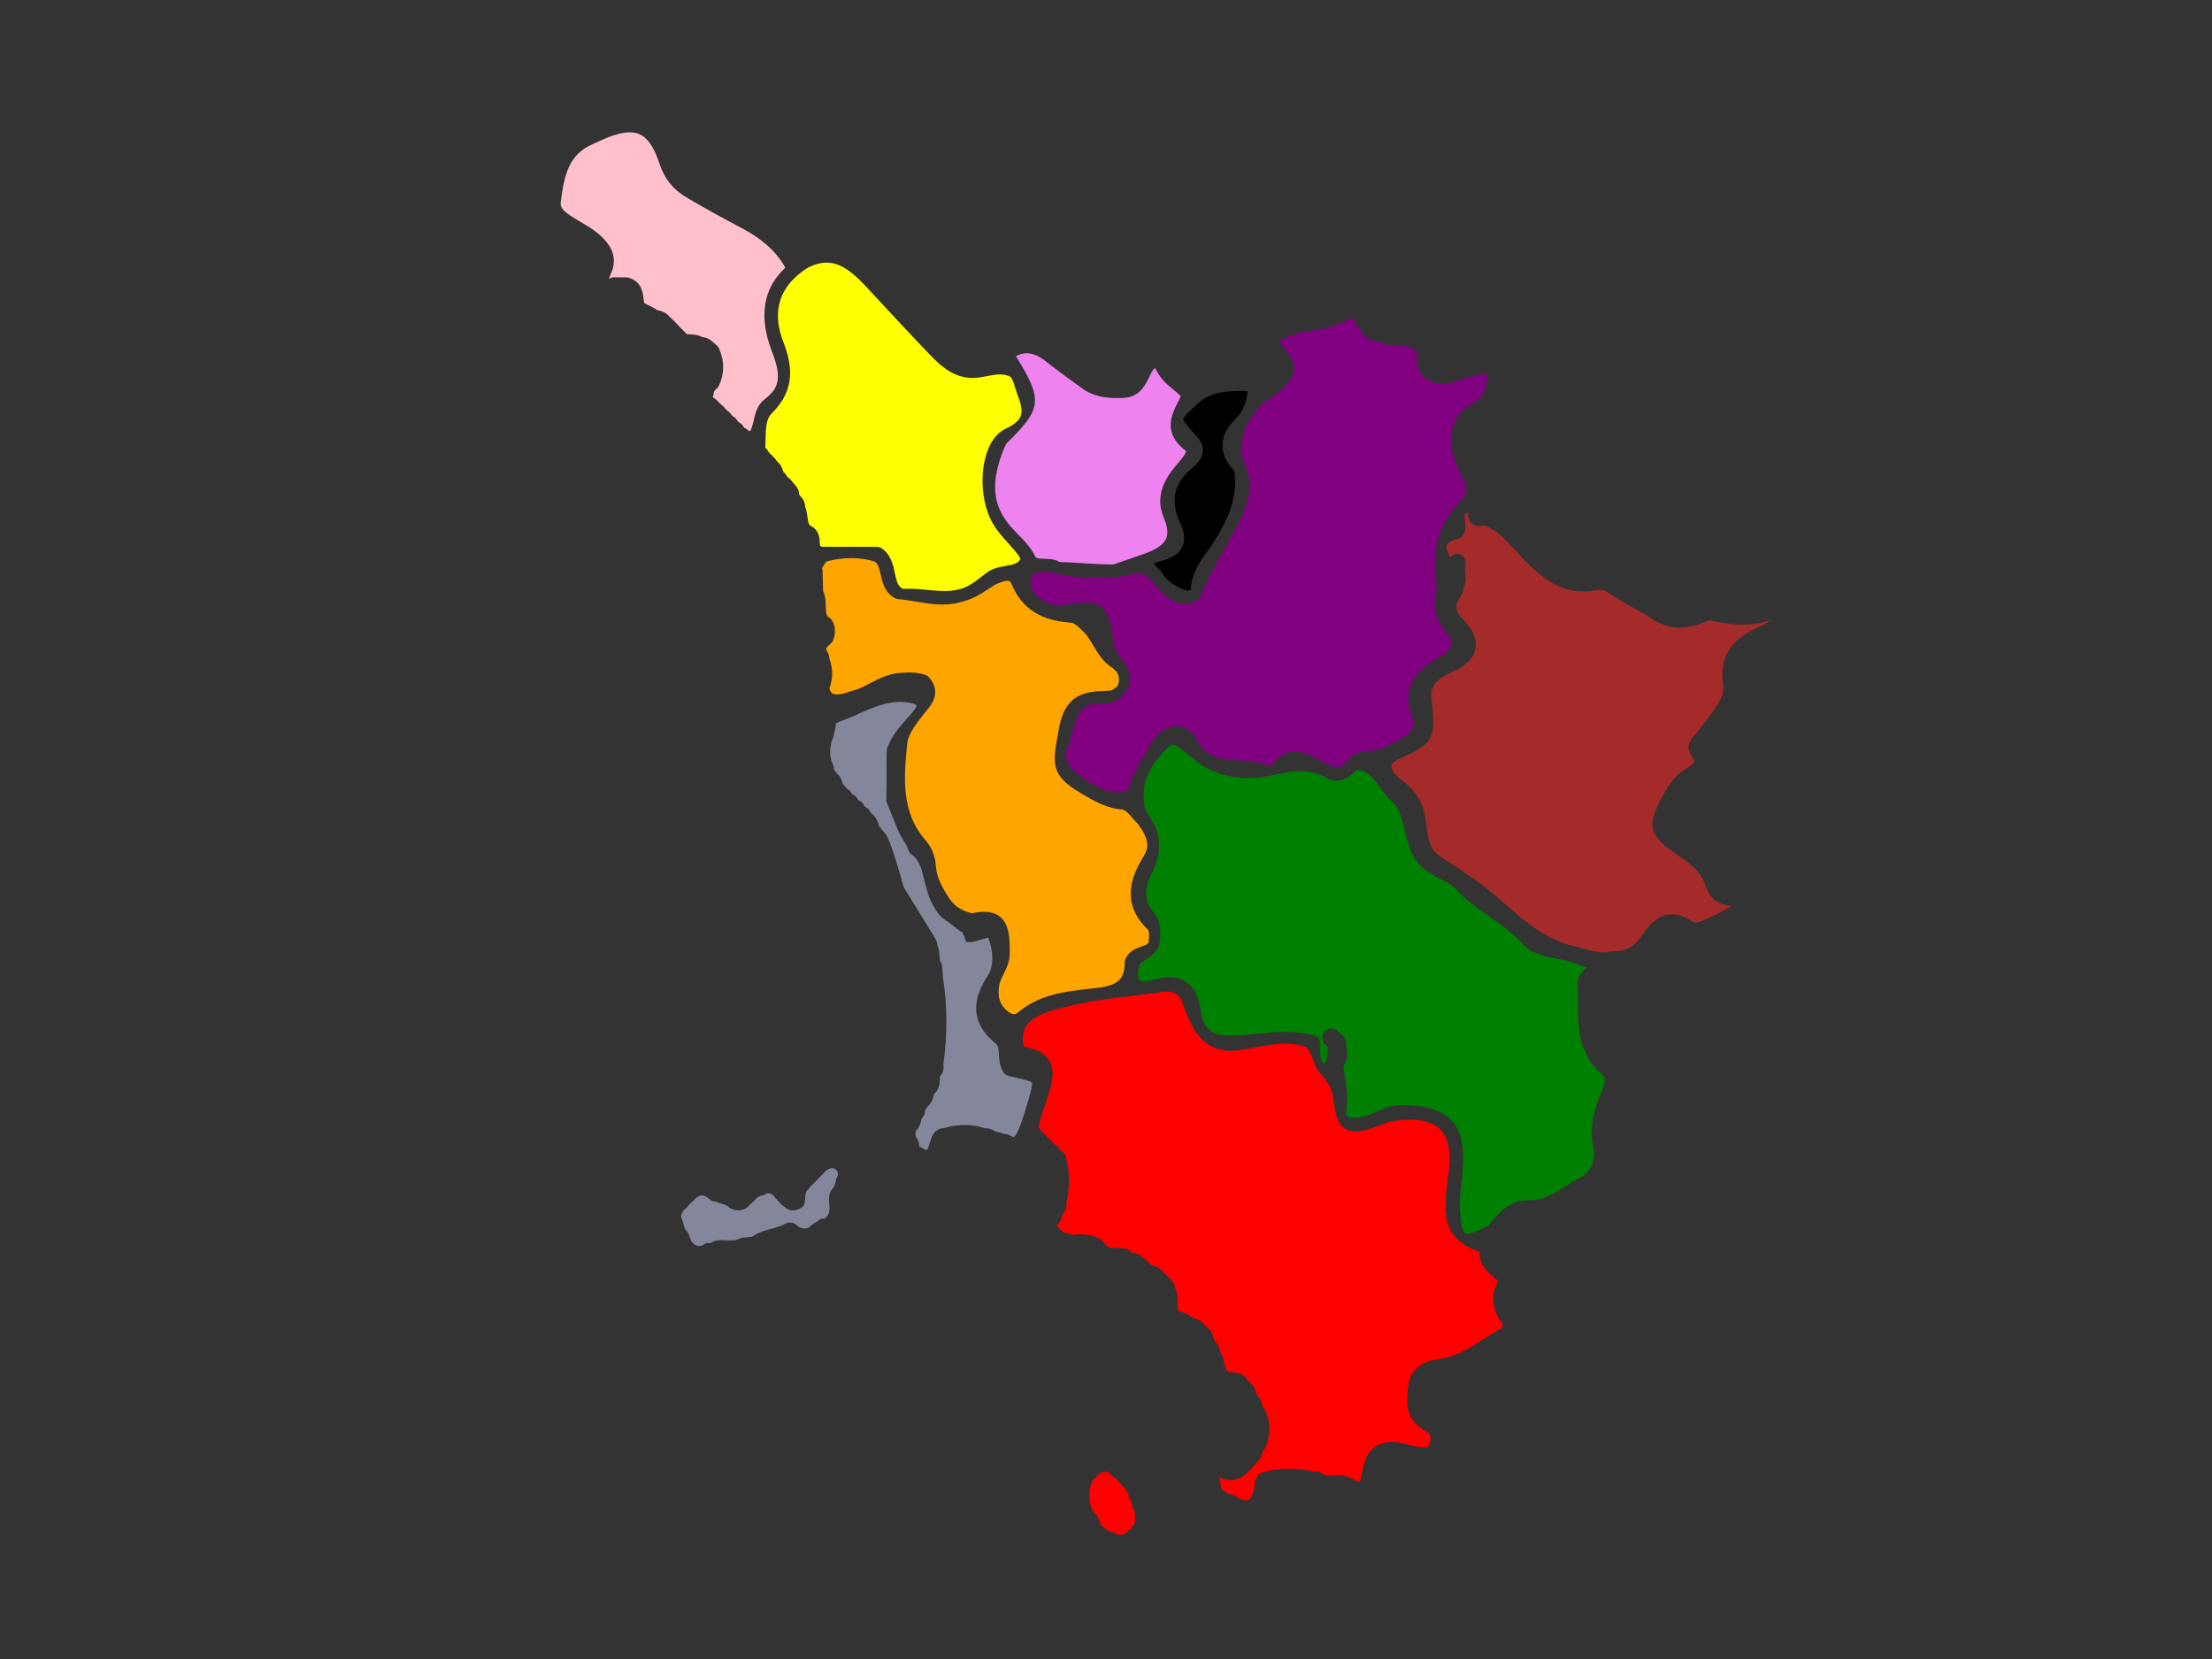 <svg version="1.1" id="toscana" width="100%" height="100%" viewBox="0 0 800 600" preserveAspectRatio="none">
<rect x="0" y="0" width="800" height="600" fill="#333333" stroke="none"/>
<path id="grosseto"  fill="red" d="M410.482,550.658c-0.016-1.342-0.03-2.683-0.046-4.026
	c-1.167-1.298-0.813-3.224-1.889-4.558c-0.358-0.48-0.496-1.018-0.409-1.61c-0.371-1.153-1.166-2.013-1.991-2.851l-0.007-0.007
	c-0.749-0.657-1.387-1.411-1.93-2.245l-0.209-0.22c-0.838-0.542-1.602-1.174-2.276-1.909l0.017,0.014
	c-1.45-1.259-2.916-1.245-4.39-0.041l-0.019,0.014c-0.685,0.768-1.411,1.493-2.182,2.171l-0.019,0.029
	c-1.608,3.657-1.571,7.319-0.023,10.985l0.035,0.048c0.705,0.549,1.263,1.225,1.693,2.01c0.448,0.446,0.689,0.988,0.724,1.622
	c0.37,1.227,1.139,2.137,2.235,2.779l-0.138-0.167c1.045,1.642,3.225,1.169,4.488,2.404l0.926-0.103l0.924,0.131
	C407.928,554.076,409.414,552.579,410.482,550.658z M453.793,537.323c-0.125-1.318,0.25-2.599,1.087-3.669
	c0.365-0.467,0.859-0.815,1.422-1.001c3.033-1.002,6.176-1.488,9.608-1.488c2.835,0,5.901,0.343,9.358,1.048l0.24-0.036
	c0.151-0.023,0.304-0.035,0.455-0.035c0.405,0,0.808,0.082,1.183,0.243l0.722,0.31c0.252,0.107,0.488,0.25,0.701,0.422
	c0.378,0.306,0.87,0.509,2.045,0.509c0.475,0,0.954-0.029,1.435-0.057c0.595-0.034,1.188-0.066,1.776-0.066
	c1.434,0,3.529,0.17,5.481,1.586c1.429,0.672,2.143,0.747,2.393,0.747c0.019,0,0.035,0,0.05-0.001
	c0.335-0.467,0.637-2.013,0.82-2.956c0.206-1.056,0.419-2.145,0.781-3.187c1.21-5.277,4.7-8.18,9.85-8.18
	c0.756,0,1.559,0.064,2.386,0.193c1.462,0.228,2.874,0.56,4.24,0.881c1.475,0.347,2.867,0.675,4.25,0.86
	c0.323,0.044,0.631,0.065,0.912,0.065c1.603,0,1.779-0.628,1.935-1.184c0.73-2.602,0.504-3.367-0.238-4.012
	c-0.304-0.263-0.762-0.532-1.247-0.817c-0.416-0.244-0.831-0.491-1.222-0.757c-6.443-4.363-5.539-10.953-4.879-15.764
	c0.517-3.779,2.888-8.498,11.251-9.518c5.77-0.707,10.546-3.74,15.603-6.951c1.859-1.181,3.781-2.4,5.768-3.507
	c1.018-0.566,1.457-1.093,1.529-1.396c0.075-0.316-0.139-0.887-0.572-1.525c-3.376-4.974-3.744-9.345-1.184-14.867
	c-0.354-0.326-0.83-0.72-1.191-1.019c-2.211-1.827-5.84-4.826-5.451-9.521c-8.315-2.545-12.436-7.972-12.253-16.159l0.006-0.266
	c0.074-3.209,0.151-6.526,0.725-9.911c1.384-8.155,0.639-14.002-2.213-17.379c-2.242-2.654-6.068-4-11.372-4
	c-2.305,0-4.916,0.255-7.765,0.757c-0.276,0.119-0.549,0.242-0.821,0.366c-0.643,0.291-1.307,0.593-2.037,0.852
	c-4.055,1.442-6.847,2.277-9.119,2.277c-6.593,0-7.381-6.437-8.143-12.661c-0.364-2.962-2.077-5.247-4.094-7.872
	c-1.812-1.774-2.624-3.958-3.344-5.892c-0.771-2.074-1.32-3.417-2.524-4.174c-2.269-0.757-4.685-1.125-7.377-1.125
	c-3.827,0-7.664,0.723-11.728,1.487c-1.005,0.189-2.01,0.379-2.94,0.542c-1.71,0.349-3.34,0.524-4.846,0.524
	c-11.044,0-14.506-9.086-17.288-16.388c-0.347-0.911-0.693-1.822-1.054-2.719c-0.673-0.865-1.444-1.485-2.349-1.887
	c-0.879-0.283-1.781-0.421-2.753-0.421c-0.815,0-1.693,0.102-2.608,0.303c-0.087,0.019-0.174,0.034-0.262,0.045
	c-2.258,0.289-4.52,0.562-6.78,0.833c-10.446,1.258-21.247,2.558-31.432,5.595c-8.216,2.448-11.166,5.642-10.79,11.738l0.071,0.302
	c0.065,0.282,0.164,0.714,0.266,1.065c4.485,0.759,7.462,2.39,9.084,4.971c2.523,4.015,0.926,8.931-0.482,13.268
	c-0.25,0.771-0.501,1.543-0.729,2.307c-0.294,0.989-0.625,1.969-0.958,2.948c-0.668,1.973-1.302,3.841-1.585,5.724
	c0.462,0.34,0.827,0.812,1.035,1.369c0.06,0.161,0.215,0.4,0.89,0.831c0.5,0.318,0.887,0.773,1.124,1.302
	c0.275,0.267,0.525,0.507,0.76,0.696c0.256,0.134,0.498,0.307,0.714,0.518l0.115,0.112c0.222,0.218,0.403,0.462,0.544,0.723
	c0.208,0.262,0.415,0.473,0.63,0.643c0.387,0.156,0.746,0.396,1.049,0.715l0.129,0.136c0.26,0.274,0.46,0.587,0.597,0.92
	c0.155,0.202,0.341,0.383,0.563,0.548c0.382,0.174,0.732,0.43,1.022,0.763l0.078,0.09c0.434,0.498,0.676,1.105,0.727,1.725
	c1.373,5.229,1.396,10.701,0.067,16.289c0.187,1.154-0.082,2.321-0.788,3.331c-0.137,0.196-0.298,0.375-0.478,0.533
	c-0.061,0.151-0.144,0.46-0.201,0.675c-0.256,0.953-0.631,2.347-1.858,3.471c-0.098,0.151-0.11,0.227-0.11,0.227
	c0,0.001,0.006,0.08,0.094,0.245c0.739,0.598,1.44,1.248,2.09,1.939c0.292,0.213,0.888,0.36,1.516,0.517
	c0.56,0.139,1.213,0.3,1.89,0.564c0.914-0.099,1.929-0.18,2.981-0.18c2.257,0,4.228,0.383,6.025,1.168
	c0.111,0.049,0.219,0.104,0.324,0.166c1.012,0.597,1.906,1.361,2.662,2.273l0.181,0.157c0.454,0.394,0.862,0.748,1.255,1.013
	l5.457,0.288c0.662,0.035,1.313,0.305,1.816,0.737c0.506,0.436,0.955,0.822,1.323,0.988c1.167,0.007,2.263,0.458,3.114,1.279
	c0,0,2.073,1.672,2.131,1.72l0.117,0.1c0.281,0.239,0.508,0.52,0.678,0.824c0.281,0.321,0.503,0.454,0.664,0.517
	c1.117,0.082,2.133,0.537,2.936,1.31c0.849,0.551,1.577,1.253,2.174,2.096c0.857,0.606,1.587,1.354,2.175,2.229
	c0.692,0.752,1.117,1.663,1.246,2.656c0.904,1.858,0.882,3.748,0.864,5.304c-0.02,1.605,0.02,2.388,0.469,2.936
	c0.158,0.087,0.589,0.21,0.881,0.294c0.933,0.266,2.21,0.631,3.329,1.671c0.09,0.084,0.174,0.172,0.251,0.264
	c0.182,0.076,0.516,0.173,0.751,0.241c0.976,0.283,2.312,0.67,3.444,1.842c0.094,0.098,0.181,0.2,0.259,0.307
	c0.503,0.558,0.982,1.035,1.455,1.447c0.15,0.104,0.294,0.222,0.428,0.354c1.124,1.121,1.506,2.431,1.784,3.388
	c0.067,0.232,0.163,0.562,0.24,0.746c0.119,0.099,0.232,0.206,0.338,0.325c1.065,1.194,1.397,2.537,1.641,3.518
	c0.083,0.337,0.209,0.846,0.293,0.966c0.067,0.074,0.131,0.151,0.189,0.231c0.628,0.85,0.967,1.834,0.993,2.854
	c0.265,0.649,0.421,1.275,0.554,1.812c0.087,0.347,0.222,0.893,0.336,1.108c0.06,0.048,0.117,0.098,0.174,0.15l0.206,0.192
	c0.1,0.094,0.191,0.191,0.275,0.294c0.258,0.059,0.771,0.081,1.131,0.098c1.369,0.061,3.438,0.152,5.124,1.804
	c0.266,0.26,0.474,0.559,0.622,0.879c0.192,0.237,0.443,0.496,0.721,0.781c0.236,0.243,0.473,0.488,0.699,0.74
	c1.191,1.099,1.595,2.457,1.868,3.376c0.059,0.196,0.14,0.469,0.205,0.639c0.111,0.092,0.218,0.193,0.316,0.304
	c0.999,1.107,1.356,2.362,1.618,3.278c0.076,0.267,0.185,0.649,0.246,0.812c0.214,0.175,0.405,0.382,0.568,0.62l0.064,0.094
	c0.192,0.278,0.33,0.579,0.415,0.889c1.767,4.388,1.703,8.788-0.19,13.088c-0.082,0.197-0.186,0.389-0.311,0.568
	c-0.149,0.215-0.321,0.403-0.511,0.564c-0.065,0.164-0.147,0.443-0.206,0.643c-0.274,0.929-0.678,2.293-1.89,3.392
	c-0.279,0.332-0.577,0.65-0.877,0.966c-0.25,0.265-0.49,0.518-0.684,0.754c-0.124,0.217-0.277,0.42-0.459,0.605l-0.097,0.099
	c-0.198,0.202-0.419,0.371-0.654,0.506c-0.491,0.398-0.949,0.899-1.375,1.396c-0.185,0.229-0.406,0.435-0.661,0.607
	c-0.074,0.051-0.149,0.097-0.227,0.14c-1.684,1.021-3.257,1.519-4.804,1.519c-1.4,0-2.717-0.403-3.929-1.201
	c0.208,0.783,0.322,1.547,0.424,2.232c0.331,2.221,0.516,2.509,1.27,2.791c0.263,0.087,0.517,0.211,0.754,0.372
	c0.211,0.144,0.398,0.311,0.561,0.494c0.179,0.082,0.549,0.188,0.806,0.262c0.853,0.245,1.982,0.569,3.017,1.419
	c1.564,0.767,2.536,0.934,3.087,0.934C451.433,542.653,452.779,542.653,453.793,537.323z"/>
<path id="siena"  fill="green" d="M530.465,446.195c2.066,0,6.054-2.027,7.941-3.028l0.158-0.198
	c3.162-3.954,7.097-8.876,13.662-8.876c0,0,0.605,0.009,0.742,0.009c5.312,0,9.571-2.702,14.079-5.562
	c1.586-1.006,3.225-2.046,4.926-2.974c3.646-1.988,5.048-6.691,4.298-10.089c-1.799-8.142,0.568-14.938,3.371-21.756
	c1.257-3.067,0.957-4.044-0.581-5.421c-8.388-7.509-8.378-17.333-8.369-26.001c0.003-2.158,0.005-4.197-0.104-6.218
	c-0.094-1.718,0.48-4.053,3.348-6.213c-0.197-0.051-0.396-0.099-0.565-0.14c-0.813-0.195-1.735-0.416-2.631-0.852
	c-2.166-1.055-4.802-1.569-7.593-2.114c-4.587-0.895-9.33-1.82-12.497-5.397c-3.458-3.901-7.628-6.829-12.044-9.929
	c-4.487-3.149-9.125-6.405-12.957-10.777c-0.646-0.519-1.248-0.939-1.834-1.283c-0.509-0.264-1.022-0.522-1.535-0.782
	c-4.267-2.155-9.103-4.598-11.737-10.102c-1.177-2.647-1.825-5.382-2.452-8.027c-0.817-3.447-1.592-6.711-3.449-9.419
	c-2.256-1.746-3.876-3.975-5.446-6.134c-2.682-3.688-4.559-6.039-8.058-6.533c-0.392,0.17-0.746,0.379-1.07,0.634
	c-1.443,1.472-3.662,3.336-6.597,3.336c-1.228,0-2.445-0.329-3.62-0.976c-3.051-1.682-6.118-2.465-9.651-2.465
	c-2.716,0-5.679,0.437-9.905,1.46c-2.771,0.672-5.669,1.012-8.61,1.012c-7.466,0-14.241-2.182-19.078-6.144l-1.22-1.001
	c-3.393-2.789-6.072-4.991-7.231-4.991c-1.221,0-4.308,3.714-6.397,6.242c-0.429,0.632-0.909,1.375-1.335,2.216
	c-0.78,1.45-1.354,2.658-1.803,3.789c-0.327,0.835-0.551,1.608-0.674,2.288c-0.445,2.919-0.417,5.553,0.088,8.048
	c0.203,0.734,0.449,1.385,0.747,1.979c5.248,7.085,5.813,14.335,1.729,22.156c-2.879,5.517-2.654,10.098,0.688,14.004
	c2.689,3.146,2.51,7.111,2.396,9.283c-0.056,4.388-3.146,6.414-5.193,7.757c-1.072,0.703-2.006,1.315-2.324,2.006
	c-0.966,4.015-0.253,5.196-0.098,5.395c0.337,0.432,1.291,0.496,1.829,0.496c0.906,0,2.026-0.168,3.328-0.499
	c2.127-0.655,4.012-0.975,5.762-0.975c4.499,0,10.139,2.178,11.46,12.553c0.683,5.354,3.512,8.114,8.637,8.438
	c0.771,0.046,1.551,0.068,2.387,0.068c3.13,0,6.245-0.313,9.543-0.646c3.302-0.333,6.716-0.677,10.15-0.677
	c3.768,0,7.097,0.423,10.179,1.292c1.25,0.354,2.132,1.471,2.184,2.769c0.026,0.662,0.028,1.335,0.03,2.007
	c0.009,2.909,0.128,4.478,1.134,5.513c0.432-0.388,0.847-0.783,1.218-1.179c0.018-1.636,0.203-3.156,0.562-4.597
	c-0.306-0.381-0.687-0.782-1.142-1.204c-1.179-1.113-1.115-2.718-0.703-3.753c0.498-1.251,1.664-2.06,2.97-2.06
	c0.747,0,1.74,0.251,2.605,1.31c1.022,0.614,1.902,1.553,2.384,2.587c0.382,0.82,0.5,1.682,0.351,2.486
	c0.663,1.901,0.788,4.399-0.96,7.182c0.116,1.496,0.36,3.025,0.616,4.627c0.563,3.533,1.146,7.187,0.429,11.045
	c-0.197,1.06-0.133,1.881,0.175,2.253c0.409,0.495,1.569,0.797,3.16,0.807c2.745,0,5.364-1.22,8.138-2.511l0.761-0.354
	c0.046-0.021,0.092-0.041,0.14-0.06c2.765-1.111,5.41-1.652,8.087-1.652c0.15,0,0.302,0.002,0.452,0.006
	c8.55,0.195,13.88,1.967,17.281,5.742c3.377,3.747,4.579,9.141,3.9,17.487c-0.119,1.468-0.281,2.932-0.444,4.395
	c-0.354,3.19-0.689,6.204-0.577,9.241c0.36,9.63,1.882,9.651,2.46,9.651C530.462,446.195,530.464,446.195,530.465,446.195z"/>
<path id="firenze"  fill="purple" d="M406.063,286.458c0.623-0.197,1.188-0.484,1.718-0.874
	c0.429-0.387,0.645-1.112,0.956-2.244c0.368-1.336,0.825-3,2.079-4.449c0.044-0.052,0.09-0.101,0.137-0.149
	c0.087-0.193,0.195-0.565,0.271-0.828c0.272-0.937,0.675-2.323,1.825-3.473c0.607-0.865,1.131-1.863,1.682-2.912
	c0.74-1.411,1.505-2.87,2.589-4.248c2.363-3.004,5.285-4.658,8.228-4.658c3.082,0,5.783,1.858,7.412,5.099
	c3.242,6.457,8.367,6.804,14.854,7.243c3.595,0.243,7.311,0.495,10.799,1.932c0.069,0.028,0.221,0.061,0.423,0.061
	c0.572,0,0.989-0.235,1.065-0.331c2.333-3.19,5.116-4.808,8.272-4.808c2.98,0,5.697,1.458,8.094,2.743
	c0.548,0.293,1.095,0.587,1.641,0.861c2.143,1.072,4.197,2.035,5.787,2.035c0.88,0,1.942-0.269,3.214-2.178
	c0.144-0.307,0.341-0.595,0.594-0.849l0.082-0.083c0.098-0.098,0.2-0.188,0.308-0.271c1.431-1.205,3.055-1.714,4.255-2.09
	c0.143-0.045,0.289-0.079,0.438-0.102c0.75-0.117,1.505-0.21,2.26-0.303c1.819-0.225,3.54-0.437,5.076-0.989
	c0.809-0.343,1.472-0.683,2.024-1.037c0.094-0.06,0.19-0.115,0.291-0.164l0.115-0.057c7.072-3.489,9.787-5.606,8.292-9.687
	c-4.403-12.005,2.068-17.64,9.717-21.94c1.721-0.968,3.847-2.518,4.201-4.404c0.342-1.821-0.993-3.918-2.175-5.358
	c-3.694-4.507-4.648-9.529-2.907-15.33c-2.388-13.467,0.743-24.083,9.559-32.423c1.815-2.911,0.816-5.264-1.215-9.407
	c-0.267-0.545-0.534-1.091-0.792-1.641c-4.447-9.512-2.52-19.091,4.586-22.78c5.028-2.608,5.954-5.971,6.024-11.207
	c-3.77,0.346-7.41,1.231-11.673,2.806c-1.401,0.518-2.85,0.781-4.303,0.781c-5.255,0-9.259-3.379-9.313-7.862
	c-0.062-5.466-1.586-5.706-8.035-5.843c-1.642-0.036-3.13-0.515-4.442-0.938c-0.823-0.265-1.601-0.516-2.29-0.617
	c-3.802-0.562-5.756-3.799-7.183-6.163c-0.48-0.797-1.268-2.102-1.717-2.431c-0.081,0.023-0.228,0.077-0.447,0.2
	c-5.023,2.804-9.942,4.213-16.448,4.714c-1.317,0.101-2.798,0.701-4.366,1.335c-0.692,0.281-1.385,0.56-2.076,0.807
	c-1.901,0.679-2.469,1.153-2.619,1.315c0.032,0.222,0.234,1.004,1.472,2.644c5.02,6.644,6.06,8.914-3.079,16.87l-0.117,0.102
	c-0.182,0.159-0.383,0.294-0.598,0.405c-7.816,4.021-13.179,14.535-11.434,22.263c5.762,10.357,1.206,18.934-2.818,26.513
	c-0.853,1.606-1.658,3.124-2.385,4.668c-0.088,0.189-0.196,0.368-0.322,0.534c-0.597,0.789-1.04,1.464-1.432,2.19
	c-3.057,5.358-5.845,10.906-8.285,16.49c-0.305,0.697-0.863,1.252-1.562,1.553c-1.408,0.607-2.792,0.915-4.111,0.915h-0.001
	c-4.002,0-6.522-2.674-8.548-4.822c-0.588-0.623-1.143-1.212-1.696-1.706c-0.141-0.125-0.27-0.264-0.384-0.414
	c-0.462-0.603-1.015-1.305-1.602-1.928c-0.555-0.579-1.077-1.039-1.592-1.401c-0.547-0.297-1.082-0.501-1.631-0.621
	c-0.372-0.055-0.748-0.082-1.147-0.082c-0.949,0-1.979,0.152-3.22,0.471c-2.225,0.592-4.421,0.728-6.464,0.786
	c-0.028,0-0.182,0-0.229-0.002c-0.796-0.039-1.667-0.057-2.665-0.057c-1.01,0-2.022,0.019-3.034,0.037
	c-1.048,0.019-2.097,0.038-3.145,0.038c-3.23,0-7.044-0.164-10.868-1.372c-0.985-0.257-1.859-0.413-2.665-0.475
	c-0.261-0.002-0.522-0.005-0.784-0.005c-5.026,0-5.605,0.949-5.798,3.278c-0.093,1.128-0.376,4.56,5.046,7.434
	c1.712,0.909,3.596,1.351,5.759,1.351c0.31,0,0.621-0.009,0.934-0.027c3.31-0.534,6.02-0.939,8.185-0.939
	c8.075,0,8.888,5.913,10.105,14.773c0.249,1.481,0.767,2.798,1.581,4.022c0.127,0.165,0.25,0.331,0.372,0.496
	c0.125,0.17,0.25,0.34,0.369,0.492l0.602,0.766c0.334,0.427,0.666,0.853,1.015,1.274c0.092,0.11,0.176,0.228,0.251,0.35
	c0.535,0.874,0.934,1.733,1.328,2.61c0.084,0.185,0.148,0.378,0.192,0.577c0.591,2.644,0.013,5.158-1.671,7.27
	c-0.072,0.091-0.15,0.177-0.232,0.259c-0.744,0.739-1.548,1.399-2.307,2.013c-0.128,0.104-0.265,0.196-0.408,0.277
	c-1.756,0.994-3.502,1.498-5.191,1.498c-0.206,0-0.412-0.008-0.619-0.023c-0.432-0.033-0.844-0.049-1.24-0.049
	c-5.958,0-7.206,3.597-8.898,9.954c-0.532,1.998-1.082,4.064-1.912,5.922c-1.334,2.986-1.39,6.5,7.167,11.95
	c3.374,2.151,6.992,4.25,10.871,4.25C404.739,286.633,405.404,286.574,406.063,286.458z"/>
<path id="arezzo"  fill="brown" d="M582.287,344.11c0.241-0.061,0.489-0.092,0.737-0.092
	c0.062,0,0.126,0.002,0.188,0.006c0.312,0.02,0.617,0.029,0.917,0.029c4.142,0,7.203-1.883,9.927-6.104
	c3.117-4.83,6.745-7.279,10.782-7.279c2.351,0,4.758,0.853,7.157,2.533c0.562,0.396,0.957,0.449,1.269,0.449
	c0.77,0,1.757-0.401,2.802-0.825l0.302-0.122c3.319-1.339,6.479-3.007,9.73-4.994c-3.916-0.488-7.652-2.107-9.319-7.474
	c-1.533-4.937-5.177-7.707-10.159-11.083c-10.513-7.13-11.314-10.578-5.045-21.7c1.343-2.384,3.181-5.648,5.897-7.829
	c0.832-0.667,1.693-1.217,2.525-1.749c1.079-0.689,2.556-1.633,2.675-2.218c0.026-0.128,0.095-0.859-1.137-2.659
	c-2.329-3.403,0.561-6.395,1.794-7.672c0.387-0.4,0.787-0.814,0.978-1.099c1.001-1.496,2.129-2.936,3.22-4.328
	c3.365-4.294,6.271-8.003,5.627-12.733c-1.637-12.02,5.703-17.106,13.099-20.496c1.636-0.75,2.985-1.423,3.967-2.425
	c-3.074,1.117-6.342,1.666-9.862,1.666c-4.205,0-8.34-0.792-11.473-1.483c-0.103-0.022-0.208-0.034-0.32-0.034
	c-0.643,0-1.516,0.36-2.44,0.741c-0.625,0.257-1.271,0.524-1.98,0.744c-2.395,0.743-4.572,1.104-6.658,1.104
	c-3.679,0-7.07-1.122-10.369-3.43c-1.847-1.293-3.888-2.384-6.05-3.539c-2.36-1.262-4.802-2.567-7.1-4.213
	c-2.434-1.743-4.104-2.455-5.767-2.455c-0.35,0-0.707,0.035-1.062,0.103c-1.53,0.293-3.053,0.442-4.523,0.442
	c-8.65,0-14.886-4.971-20.334-10.343c-1.402-1.382-2.726-2.851-4.004-4.271c-3.474-3.858-6.766-7.514-11.383-9.273
	c-0.694,0.172-1.3,0.254-1.858,0.254c-1.521,0-2.802-0.665-3.515-1.823c-0.628-1.019-0.662-2.115-0.479-3.08
	c-0.581,0.1-1.035,0.246-1.207,0.461c-0.018,0.022-0.414,0.551,0.025,2.627c0.012,0.054,0.978,5.386-2.49,6.36
	c-3.197,0.906-3.936,1.886-4.104,2.265c-0.412,0.924,0.348,2.781,1.229,4.634c0.559-0.878,1.522-1.388,2.529-1.388
	c0.311,0,0.624,0.048,0.932,0.149c1.365,0.446,2.223,1.796,2.046,3.221c-0.124,0.997-0.121,2.068-0.116,3.202
	c0.246,1.494,0.507,3.416-0.355,5.215c-0.336,1.652-0.936,3.111-1.825,4.449c-1.087,1.633-1.94,3.913,1.136,7.078
	c3.863,3.976,5.409,7.592,4.726,11.053c-0.69,3.492-3.549,6.286-8.741,8.542c-6.85,2.974-7.408,6.42-7.13,9.089l0.056,0.528
	c1.534,14.652,0.849,15.998-12.339,21.874c-0.406,0.314-0.808,0.571-1.172,0.805c-0.357,0.229-0.752,0.482-0.945,0.675
	c-0.33,2.633,1.085,3.894,3.912,6.141c1.58,1.256,3.364,2.675,4.613,4.613c3.032,3.75,3.614,8.154,4.129,12.047
	c0.41,3.102,0.797,6.035,2.329,8.357c1.562,1.992,3.817,3.357,6.203,4.802c1.76,1.064,3.577,2.164,5.256,3.591
	c5.391,3.188,10.105,7.297,14.666,11.271c7.66,6.675,14.895,12.979,25.046,15.216c1.257,0.276,2.458,0.61,3.62,0.933
	c2.324,0.646,4.52,1.255,6.663,1.255C580.622,344.423,581.458,344.321,582.287,344.11z"/>
<path id="pisa"  fill="orange" d="M368.157,366.194c7.707-6.533,16.811-7.566,25.615-8.565
	c1.216-0.139,2.429-0.275,3.635-0.429c6.936-0.878,9.378-3.242,9.333-9.033c-0.003-0.381,0.066-0.759,0.205-1.113
	c1.199-3.073,3.968-4.055,5.989-4.771c2.489-0.882,2.494-1.098,2.516-2.002c0.002-0.086,0.008-0.172,0.017-0.257
	c0.345-3.13-0.258-3.748-0.284-3.773c-10.033-9.619-6.021-19.402-1.406-26.85c2.031-3.279,1.393-6.589-2.214-11.383
	c-0.769-0.729-1.425-1.503-2.062-2.253c-1.703-2.008-2.674-3.056-4.435-3.062c-0.138,0-0.276-0.01-0.413-0.03
	c-5.091-0.724-9.23-3.157-13.233-5.509l-0.799-0.469c-10.321-6.042-9.977-10.52-8.216-20.073c0.171-0.929,0.354-1.922,0.538-2.991
	c2.272-13.167,10.101-13.484,17.009-13.763c0.562-0.023,1.133-0.046,1.713-0.075c0.417-0.021,1.556-0.905,2.167-1.38
	c0.091-0.07,0.182-0.141,0.271-0.21c0.781-1.724,0.762-3.293-0.059-4.979c-0.538-0.518-1.081-1.061-1.62-1.621
	c-3.453-2.096-5.336-5.292-7.004-8.123c-1.116-1.893-2.169-3.68-3.642-5.056l-0.217-0.216c-1.414-1.412-2.876-2.872-4.221-2.982
	c-7.54-0.618-16.789-2.749-21.428-13.838c-0.562-1.344-1.103-1.344-1.579-1.344c-1.35,0-3.383,0.923-4.58,1.482
	c-0.594,0.377-1.182,0.765-1.77,1.152c-2.905,1.912-5.907,3.889-9.666,4.823c-2.337,0.762-4.794,1.132-7.509,1.132
	c-3.258,0-6.422-0.533-9.483-1.048c-2.229-0.375-4.335-0.73-6.444-0.887c-0.45-0.033-0.886-0.167-1.276-0.393
	c-3.715-2.141-4.503-5.733-5.136-8.62c-0.515-2.347-0.878-3.767-2.06-4.575c-2.739-0.857-5.519-1.274-8.484-1.274
	c-2.799,0-5.669,0.372-8.766,1.136c-0.503,0.269-0.891,0.886-1.499,1.899c-0.107,0.18-0.215,0.359-0.325,0.537
	c0.073,0.245,0.114,0.499,0.123,0.758l0.242,7.583c0.885,1.903,0.932,3.909,0.97,5.559c0.059,2.54,0.176,3.422,1.344,4.161
	c0.456,0.289,0.826,0.695,1.071,1.176c1.095,2.154,1.174,4.539,0.229,6.896c-0.173,0.431-0.443,0.816-0.79,1.125
	c-1.831,1.63-1.915,1.972-1.617,2.559c0.643,0.858,1,1.864,1.042,2.919c1.329,3.688,1.358,7.19,0.09,10.435
	c0.033,0.284,0.038,0.57,0.014,0.854c0.294,0.578,0.566,1.069,0.873,1.339c0.614,0.257,1.228,0.377,1.913,0.377
	c1.372,0,2.891-0.498,4.499-1.024c0.841-0.276,1.71-0.561,2.617-0.795c0.859-0.31,1.541-0.601,2.134-0.914
	c0.031-0.016,0.062-0.032,0.093-0.047c0.81-0.391,1.609-0.809,2.408-1.226c3.062-1.597,6.229-3.249,10.084-3.701
	c0.034-0.004,0.073-0.008,0.106-0.011c1.325-0.11,2.695-0.225,4.104-0.225c2.229,0,4.086,0.287,5.845,0.904
	c0.496,0.174,0.938,0.475,1.281,0.873c4.627,5.372,0.93,9.817-1.057,12.206c-0.279,0.335-0.557,0.669-0.817,1.003l-0.328,0.421
	c-2.399,3.085-4.668,6.002-5.611,9.475c-1.326,13.163-2.517,25.593,6.773,36.1c2.135,2.416,3.341,5.685,3.583,9.718
	c0.416,3.676,2.108,6.91,4.501,10.601c0.604,0.905,1.138,1.595,1.649,2.133c0.695,0.707,1.355,1.267,1.942,1.659
	c0.854,0.531,1.64,0.932,2.315,1.19c0.251,0.087,0.506,0.181,0.762,0.274c0.647,0.239,1.38,0.51,1.846,0.51c0.003,0,0.006,0,0.009,0
	c1.57-0.341,2.952-0.507,4.226-0.507c9.324,0,9.363,8.677,9.386,13.86l0.006,1.053c0.025,3.098-1.196,5.553-2.274,7.718
	c-0.698,1.404-1.358,2.729-1.562,4.027c-0.644,4.122,0.211,6.921,2.775,9.075c1.024,0.861,1.934,1.315,2.631,1.315
	C367.048,366.816,367.498,366.752,368.157,366.194z"/>
<path id="lucca"  fill="yellow" d="M346.473,213.229c0.033-0.008,0.067-0.016,0.1-0.023
	c3.397-0.703,6.188-2.886,9.142-5.197l0.905-0.706c2.204-1.778,4.821-2.23,7.129-2.63c3.078-0.532,4.435-0.906,5.244-2.46
	c-0.092-0.374-0.229-0.722-0.411-1.051c-1.129-1.57-2.443-3.024-3.833-4.562c-2.04-2.256-4.15-4.59-5.792-7.459
	c-3.785-6.617-4.703-17.141-2.183-25.024c1.444-4.519,3.885-7.682,7.058-9.146c6.448-2.977,6.548-5.917,4.3-11.794
	c-0.354-0.919-0.631-1.828-0.898-2.707c-0.481-1.582-0.903-2.969-1.652-4.097c-1.131-0.665-2.335-0.964-3.837-0.964
	c-1.54,0-3.192,0.317-4.941,0.652c-0.869,0.167-1.738,0.333-2.649,0.472c-0.778,0.107-1.557,0.162-2.315,0.162
	c-6.833,0-11.484-4.222-15.308-8.18c-6.069-6.286-12.104-12.791-17.941-19.081c-1.94-2.091-3.88-4.183-5.825-6.269
	c-5.346-5.736-9.485-8.183-13.839-8.183c-2.256,0-4.581,0.667-7.103,2.039c-9.972,6.5-12.839,15.475-8.521,26.676
	c3,7.785,4.84,16.951-4.262,25.901c-2.022,1.99-2.093,5.481-2.167,9.177l-0.028,1.231c-0.008,0.222-0.02,0.444-0.031,0.667
	c-0.024,0.461-0.062,1.159-0.028,1.306l0.122,0.093c0.466,0.354,0.801,0.817,0.994,1.327c0.197,0.226,0.45,0.472,0.725,0.739
	c0.15,0.146,0.3,0.292,0.447,0.439c0.8,0.761,1.525,1.604,2.131,2.47c1.282,1.004,1.721,2.374,2,3.242
	c0.042,0.128,0.092,0.285,0.136,0.409c0.028,0.021,0.259,0.212,0.259,0.212c0.415,0.343,0.716,0.777,0.895,1.251
	c0.17,0.202,0.384,0.407,0.651,0.625c0.246,0.144,0.476,0.325,0.68,0.544l0.097,0.104c0.093,0.1,0.179,0.205,0.255,0.313
	c0.533,0.644,1.062,1.291,1.59,1.938c0.812,0.858,1.249,1.948,1.255,3.1c0.174,0.368,0.544,0.794,0.996,1.292
	c0.081,0.089,0.156,0.184,0.225,0.282c0.633,0.895,0.956,1.922,0.951,2.978c0.518,1.277,0.693,2.57,0.851,3.737
	c0.326,2.406,0.535,2.867,1.492,3.285c0.275,0.12,0.529,0.281,0.755,0.476c2.026,1.698,2.126,4.014,2.187,5.403
	c0.014,0.334,0.035,0.813,0.086,1.056c0.064,0.055,0.126,0.113,0.186,0.175c0.24,0.246,0.408,0.292,0.633,0.292
	c0.047,0,0.095-0.002,0.144-0.007c0.091-0.008,0.183-0.013,0.274-0.013c0.007,0,0.015,0,0.022,0
	c1.584,0.012,3.167,0.016,4.751,0.016l7.656-0.009c2.326,0,4.652,0.008,6.978,0.038c0.592,0.007,1.169,0.19,1.658,0.525
	c3.396,2.328,4.158,6.027,4.77,9c0.701,3.408,1.185,4.912,3.076,5.68c0.682-0.046,1.382-0.069,2.124-0.069
	c2.275,0,4.513,0.218,6.677,0.429c2.116,0.207,4.114,0.401,6.1,0.401C343.433,213.752,345.022,213.582,346.473,213.229z"/>
<path id="massa"  fill="pink" d="M270.856,155.962c0.219-0.052,0.41-0.137,0.586-0.261
	c0.297-0.595,0.511-1.185,0.65-1.792c0.022-0.096,0.049-0.191,0.081-0.285c0.2-0.594,0.355-1.273,0.52-1.992
	c0.534-2.33,1.199-5.229,3.934-7.303c5.339-4.046,6.004-8.109,2.738-16.724c-1.826-4.811-7.382-19.452,4.469-30.587
	c0.072-0.068,0.092-0.106,0.092-0.106l0,0c0.014-0.06-0.016-0.422-0.41-0.996c-0.032-0.046-0.062-0.094-0.092-0.142
	c-3.181-5.236-7.939-9.419-14.972-13.164c-6.479-3.449-13.4-7.19-20.122-11.169c-4.925-2.915-8.049-6.816-9.831-12.279
	c-3.245-9.949-7.237-11.291-10.715-11.291c-2.562,0-5.711,0.827-9.627,2.527c-0.64,0.278-1.271,0.576-1.903,0.873
	c-0.684,0.321-1.367,0.642-2.062,0.944c-8.544,3.705-10.164,11.315-11.395,20.878c-0.229,1.787,0.6,2.939,3.55,4.93
	c1.145,0.772,2.349,1.481,3.624,2.231c3.625,2.132,7.374,4.337,10.107,8.244c2.399,3.416,2.572,7.219,0.516,11.312
	c-0.113,0.388-0.252,0.764-0.396,1.121c0.53-0.422,1.188-0.653,1.868-0.653c0.007,0,4.496,0.037,4.496,0.037
	c0.282,0.002,0.562,0.045,0.833,0.125c4.597,1.373,5.088,5.326,5.352,7.45c0.077,0.618,0.161,1.296,0.306,1.74l3.599,1.839
	c0.286,0.146,0.547,0.337,0.772,0.566c0.147,0.068,0.519,0.164,0.771,0.229c0.994,0.256,2.485,0.64,3.676,1.966
	c0.192,0.188,0.383,0.377,0.573,0.567c0.485,0.483,0.944,0.94,1.409,1.341c0.114,0.094,0.222,0.198,0.323,0.311
	c0.037,0.041,0.073,0.083,0.107,0.126c0.319,0.366,0.659,0.712,0.998,1.059c0.287,0.294,0.573,0.588,0.893,0.937
	c0.743,0.696,1.444,1.423,2.088,2.163c0.25,0.147,0.936,0.182,1.546,0.212c1.186,0.06,2.721,0.137,4.197,0.976
	c0.984,0.064,1.912,0.386,2.762,0.958c0.031,0.021,0.061,0.042,0.091,0.063c0.857,0.624,1.695,1.327,2.492,2.091l0,0
	c0.087,0.081,0.17,0.168,0.248,0.261c0.256,0.304,0.441,0.644,0.556,1c1.922,4.455,1.866,8.901-0.169,13.223
	c-0.067,0.147-0.146,0.291-0.238,0.428c-0.18,0.27-0.396,0.501-0.639,0.691c-0.4,0.376-0.687,0.698-0.889,1.002
	c-0.028,0.676-0.186,1.335-0.469,1.957c0.078,0.056,0.156,0.111,0.223,0.158c0.424,0.299,0.905,0.639,1.369,1.088
	c0.062,0.06,0.12,0.121,0.175,0.185l0.262,0.266c0.461,0.471,0.901,0.919,1.34,1.284c0.145,0.096,0.283,0.206,0.413,0.33
	l0.083,0.079c0.171,0.163,0.317,0.34,0.44,0.529c0.37,0.442,0.733,0.806,1.099,1.1c0.231,0.131,0.449,0.295,0.646,0.491l0.104,0.104
	c0.194,0.194,0.355,0.408,0.484,0.635c0.266,0.336,0.543,0.618,0.837,0.85c0.299,0.148,0.578,0.348,0.823,0.6l0.117,0.121
	c0.207,0.212,0.375,0.449,0.507,0.7c0.212,0.271,0.441,0.503,0.689,0.699c0.331,0.151,0.64,0.365,0.907,0.64l0.128,0.132
	c0.241,0.249,0.432,0.53,0.57,0.83c0.109,0.141,0.224,0.267,0.348,0.38c0.587,0.195,1.118,0.573,1.501,1.114
	C270.832,155.932,270.845,155.948,270.856,155.962z"/>
<path id="pistoia"  fill="violet" d="M402.807,204.135c3.642-1.254,7.273-2.529,10.901-3.802
	c4.463-1.567,7.089-3.369,8.027-5.507c0.823-1.875,0.55-4.355-0.837-7.581c-3.527-8.206,0.956-14.848,4.635-19.13l0.226-0.262
	c0.892-1.035,3.258-3.784,3.187-4.695c0,0-0.035-0.052-0.149-0.139c-8.368-6.417-5.071-13.002-2.89-17.36
	c0.413-0.827,0.813-1.625,1.141-2.396c-0.776-0.792-1.678-1.533-2.614-2.302c-2.14-1.758-4.565-3.751-6.149-6.917
	c-0.255-0.51-0.473-0.821-0.627-1.003c-0.273,0.252-0.701,0.757-1.198,1.655c-0.315,0.57-0.599,1.157-0.88,1.737
	c-1.505,3.102-3.566,7.351-9.656,7.493c-0.57,0.014-1.139,0.022-1.704,0.022c-3.938,0-8.519-0.398-12.638-3.351
	c-4.351-3.118-8.85-6.341-13.241-9.834c-2.536-2.017-4.826-2.997-7-2.997c-1.296,0-2.597,0.346-3.941,1.051
	c9.813,15.739,9.484,18.968-3.088,31.258c-0.377,0.368-0.717,0.93-1.043,1.725c-4.904,11.9-4.493,20.145,1.374,27.567
	c1.026,1.297,2.199,2.504,3.441,3.781c2.058,2.117,4.186,4.305,5.802,7.097c0.024,0.04,0.14,0.246,0.14,0.246
	c0.102,0.183,0.182,0.373,0.242,0.565c0.387,0.806,0.896,0.971,3.359,1.032c1.702,0.042,3.758,0.093,5.633,1.172
	c2.856,0.063,5.708,0.253,8.475,0.437c3.292,0.219,6.697,0.446,10.007,0.446C402.095,204.144,402.451,204.141,402.807,204.135z"/>
<path id="prato"  fill="black" d="M430.632,213.266c0.006-0.013,0.022-0.07,0.028-0.175
	c0.296-5.761,3.328-9.979,6.003-13.701c0.787-1.095,1.534-2.135,2.212-3.198c0.042-0.08,0.087-0.159,0.137-0.237
	c4.492-7.052,8.851-15.566,7.438-25.485c-2.95-3.184-4.366-6.301-4.325-9.505c0.045-3.415,1.725-6.655,5.135-9.907
	c2.417-2.308,3.468-5.558,3.996-9.663l-1.286-0.001c-6.059,0-11.053,0.254-15.477,3.433c-3.347,2.983-6.479,5.784-6.529,6.772
	c-0.044,0.877,2.55,3.711,4.837,6.21c1.596,1.742,2.341,3.574,2.215,5.444c-0.202,2.986-2.563,4.953-3.976,6.129
	c-6.553,5.455-7.922,11.956-4.185,19.875c1.582,3.355,1.848,6.102,0.812,8.396c-1.387,3.073-4.658,4.363-7.354,5.145
	c-0.287,0.083-0.588,0.164-0.896,0.246c-0.579,0.155-1.565,0.419-2.086,0.67c0.056,0.162,0.153,0.394,0.321,0.703
	c0.604,0.582,1.202,1.182,1.787,1.792c0.075,0.07,0.147,0.144,0.217,0.223l0.092,0.104c0.188,0.214,0.34,0.447,0.456,0.692
	c1.909,2.898,4.779,4.905,9.199,6.43C430.23,213.549,430.582,213.324,430.632,213.266z"/>
<path id="livorno"  fill="#84869B" d="M254.264,432.35l-0.838-0.014
	c-1.192,0.381-2.077,1.167-2.825,2.136l0.083-0.082c-0.854,0.67-1.626,1.419-2.258,2.306l0.097-0.104
	c-1.013,0.742-1.812,1.643-2.143,2.888l0.018,0.836c0.85,1.59,0.694,3.574,1.955,5.001l0.004,0.007
	c1.36,1.135,0.912,3.253,2.359,4.337l-0.113-0.119c1.353,1.415,2.798,1.417,4.312,0.275l0.988-0.275l1.022,0.083
	c3.395-2.453,7.709,0.284,11.139-1.971c1.3-0.115,2.601-0.226,3.901-0.341c3.427-2.499,7.704-2.768,11.476-4.369l-0.117,0.064
	c1.569-1.189,3.145-1.15,4.73-0.027l-0.094-0.092c0.551,0.698,1.264,1.135,2.139,1.3c0.857,0.207,1.691,0.136,2.5-0.225
	c1.08-1.372,2.761-1.921,4.043-3.01l0.721-0.262l0.763,0.097c4.024-2.761-0.126-7.758,2.947-10.778l0.028-0.048
	c1.215-1.418,0.967-3.411,1.937-4.925l0.018-0.917c-1.02-2.205-2.545-1.923-4.229-0.854l-0.071,0.073
	c-0.657,0.779-1.36,1.514-2.111,2.205l-0.011,0.012c-0.699,0.772-1.452,1.488-2.16,2.254l0.035-0.037
	c-0.774,0.742-1.578,1.452-2.166,2.366l0.126-0.138c-2.251,1.688-0.365,4.84-2.343,6.625l0.034-0.028
	c-2.196,1.369-4.369,1.812-6.482-0.16l-0.147-0.085c-0.811-0.572-1.507-1.262-2.102-2.052l-0.071-0.114
	c-1.291-1.08-2.013-3.147-4.31-2.502c-0.434,0.452-0.965,0.68-1.592,0.678c-1.259,0.333-2.167,1.121-2.867,2.187l0.126-0.114
	c-0.937,0.567-1.649,1.378-2.38,2.168l0.042-0.029c-2.251,1.61-4.514,1.481-6.788,0.06l0.097,0.062
	c-1.252-1.49-3.329-1.171-4.799-2.182c-0.666,0.068-1.275-0.093-1.824-0.482C256.168,433.403,255.374,432.616,254.264,432.35z
	 M373.158,391.575c-0.429-0.728-4.605-1.613-8.29-2.396c-0.752-0.159-1.414-0.602-1.849-1.234c-1.497-2.175-1.634-4.612-1.744-6.569
	c-0.126-2.242-0.264-3.225-1.134-3.93c-11.063-8.981-6.902-18.411-2.81-24.721c2.384-3.68,1.723-9.536,0.058-13.624
	c-0.589,0.084-1.476,0.371-2.271,0.631c-1.453,0.472-3.1,1.007-4.761,1.008c0,0-0.001,0-0.001,0c-0.125,0-0.249-0.004-0.369-0.01
	c-0.189-0.009-0.364-0.04-0.548-0.057c-0.405-1.316-1.143-3.46-1.722-3.691c-0.842-0.337-4.379-3.368-6.232-4.548
	s-3.537-3.873-4.739-6.399s-1.661-4.885-2.167-6.569s-1.179-4.716-1.516-5.727s-1.853-3.873-3.2-4.547s-1.516-3.032-2.527-4.379
	s-2.358-4.042-2.695-4.813s-4.105-10.177-4.105-10.177c-0.002-1.457,0.03-2.896,0.061-4.307c0.038-1.721,0.078-3.5,0.054-5.3
	c-0.037-2.89-0.075-5.878,0.083-8.864c0.015-0.288,0.072-0.573,0.168-0.845c1.534-4.323,4.337-7.471,7.047-10.515
	c0.767-0.861,1.535-1.723,2.27-2.612c1.261-1.526,1.285-2.234,1.306-2.234c-0.118-0.172-0.883-0.719-2.867-1.046
	c-1.013-0.167-2.052-0.251-3.09-0.251c-5.077,0-9.961,2.004-14.932,4.24c-1.598,0.851-3.224,1.464-4.799,2.058
	c-1.235,0.465-2.411,0.909-3.505,1.439c-0.05,0.232-0.086,0.627-0.112,0.909c-0.07,0.758-0.159,1.734-0.561,2.737
	c-0.062,0.862-0.313,1.689-0.744,2.444c-0.93,3.136-0.901,5.774,0.091,8.26c0.402,0.746,0.616,1.548,0.637,2.372
	c0.154,0.229,0.346,0.479,0.553,0.749c0.191,0.249,0.381,0.498,0.563,0.753c1.224,1.031,1.65,2.384,1.92,3.242
	c0.053,0.168,0.121,0.383,0.174,0.521c0.051,0.043,0.102,0.089,0.151,0.137l0.138,0.133c0.241,0.233,0.435,0.499,0.581,0.783
	c0.223,0.276,0.467,0.519,0.738,0.731c0.297,0.149,0.575,0.35,0.818,0.601l0.122,0.126c0.209,0.217,0.38,0.459,0.512,0.716
	c0.18,0.235,0.366,0.427,0.565,0.583c0.403,0.16,0.776,0.41,1.088,0.746l0.128,0.138c0.25,0.27,0.442,0.574,0.576,0.898
	c0.105,0.14,0.221,0.258,0.352,0.358c0.398,0.145,0.771,0.375,1.087,0.69l0.129,0.128c0.323,0.321,0.56,0.7,0.707,1.105
	c0.109,0.142,0.241,0.27,0.4,0.388c0.309,0.134,0.6,0.322,0.858,0.564l0.133,0.125c0.333,0.312,0.581,0.686,0.739,1.087
	c0.183,0.228,0.44,0.486,0.708,0.755c0.166,0.166,0.332,0.333,0.493,0.502c1.213,1.101,1.63,2.475,1.91,3.395
	c0.067,0.221,0.163,0.536,0.234,0.699c0.083,0.071,0.163,0.146,0.239,0.227l0.119,0.126c0.181,0.191,0.333,0.401,0.454,0.623
	c0.124,0.152,0.274,0.32,0.429,0.494c0.329,0.367,0.723,0.807,1.083,1.336c1.902,2.353,5.728,16.279,6.387,18.715
	c0.008,0.044,0.011,0.103,0.02,0.143c0.026,0.115,0.052,0.182,0.08,0.227l10.91,17.743c0.029,0.12,0.08,0.243,0.206,0.392
	c0.062,0.072,0.12,0.148,0.175,0.227c0.579,0.832,0.885,1.775,0.904,2.747c0.661,1.429,0.742,2.872,0.805,3.986
	c0.048,0.858,0.09,1.601,0.343,1.944c0.335,0.457,0.535,1.001,0.574,1.567l0.28,4.032c1.624,10.14,1.671,20.491,0.144,31.624
	c0.242,1.207,0.014,2.428-0.67,3.515c-0.146,0.232-0.323,0.443-0.526,0.627c-0.054,0.22-0.069,0.726-0.08,1.07
	c-0.043,1.369-0.113,3.606-2.01,5.297c-0.071,0.122-0.181,0.529-0.253,0.799c-0.265,0.979-0.654,2.415-1.921,3.574l-0.146,0.166
	c-0.391,0.443-0.741,0.841-0.926,1.177c0.021,1.163-0.402,2.267-1.201,3.106c-0.069,0.119-0.173,0.536-0.242,0.812
	c-0.235,0.945-0.581,2.333-1.73,3.501c-0.516,0.828-0.639,1.656,0.129,2.958c0.557,0.819,0.841,1.751,0.833,2.711
	c0.075,0.119,0.165,0.227,0.273,0.326c0.11,0.052,0.219,0.11,0.325,0.177c1.29,0.808,1.983,0.991,2.249,1.032
	c0.319-0.454,0.707-1.689,0.948-2.456c0.348-1.107,0.708-2.252,1.279-3.31c0.112-0.206,0.247-0.398,0.403-0.573
	c0.935-1.044,2.197-1.627,3.562-1.646c2.648-0.752,5.117-1.118,7.532-1.118c2.484,0,4.908,0.405,7.215,1.207
	c0,0,0.521-0.022,0.566-0.022c0.326,0,0.65,0.053,0.96,0.158l0.974,0.329c0.304,0.103,0.59,0.253,0.846,0.446
	c0.27,0.203,0.857,0.342,1.478,0.488c0.666,0.157,1.451,0.343,2.258,0.694c0,0,0.191-0.003,0.21-0.003
	c0.417,0,0.83,0.087,1.212,0.256l0.822,0.363c0.133,0.059,0.262,0.127,0.385,0.205c0.433,0.271,0.647,0.302,0.648,0.309
	c0.039-0.017,0.391-0.187,1.019-1.127c1.405-2.58,2.267-5.432,3.179-8.449l0.304-1.001
	C372.27,396.797,373.622,392.36,373.158,391.575z"/>
</svg>

